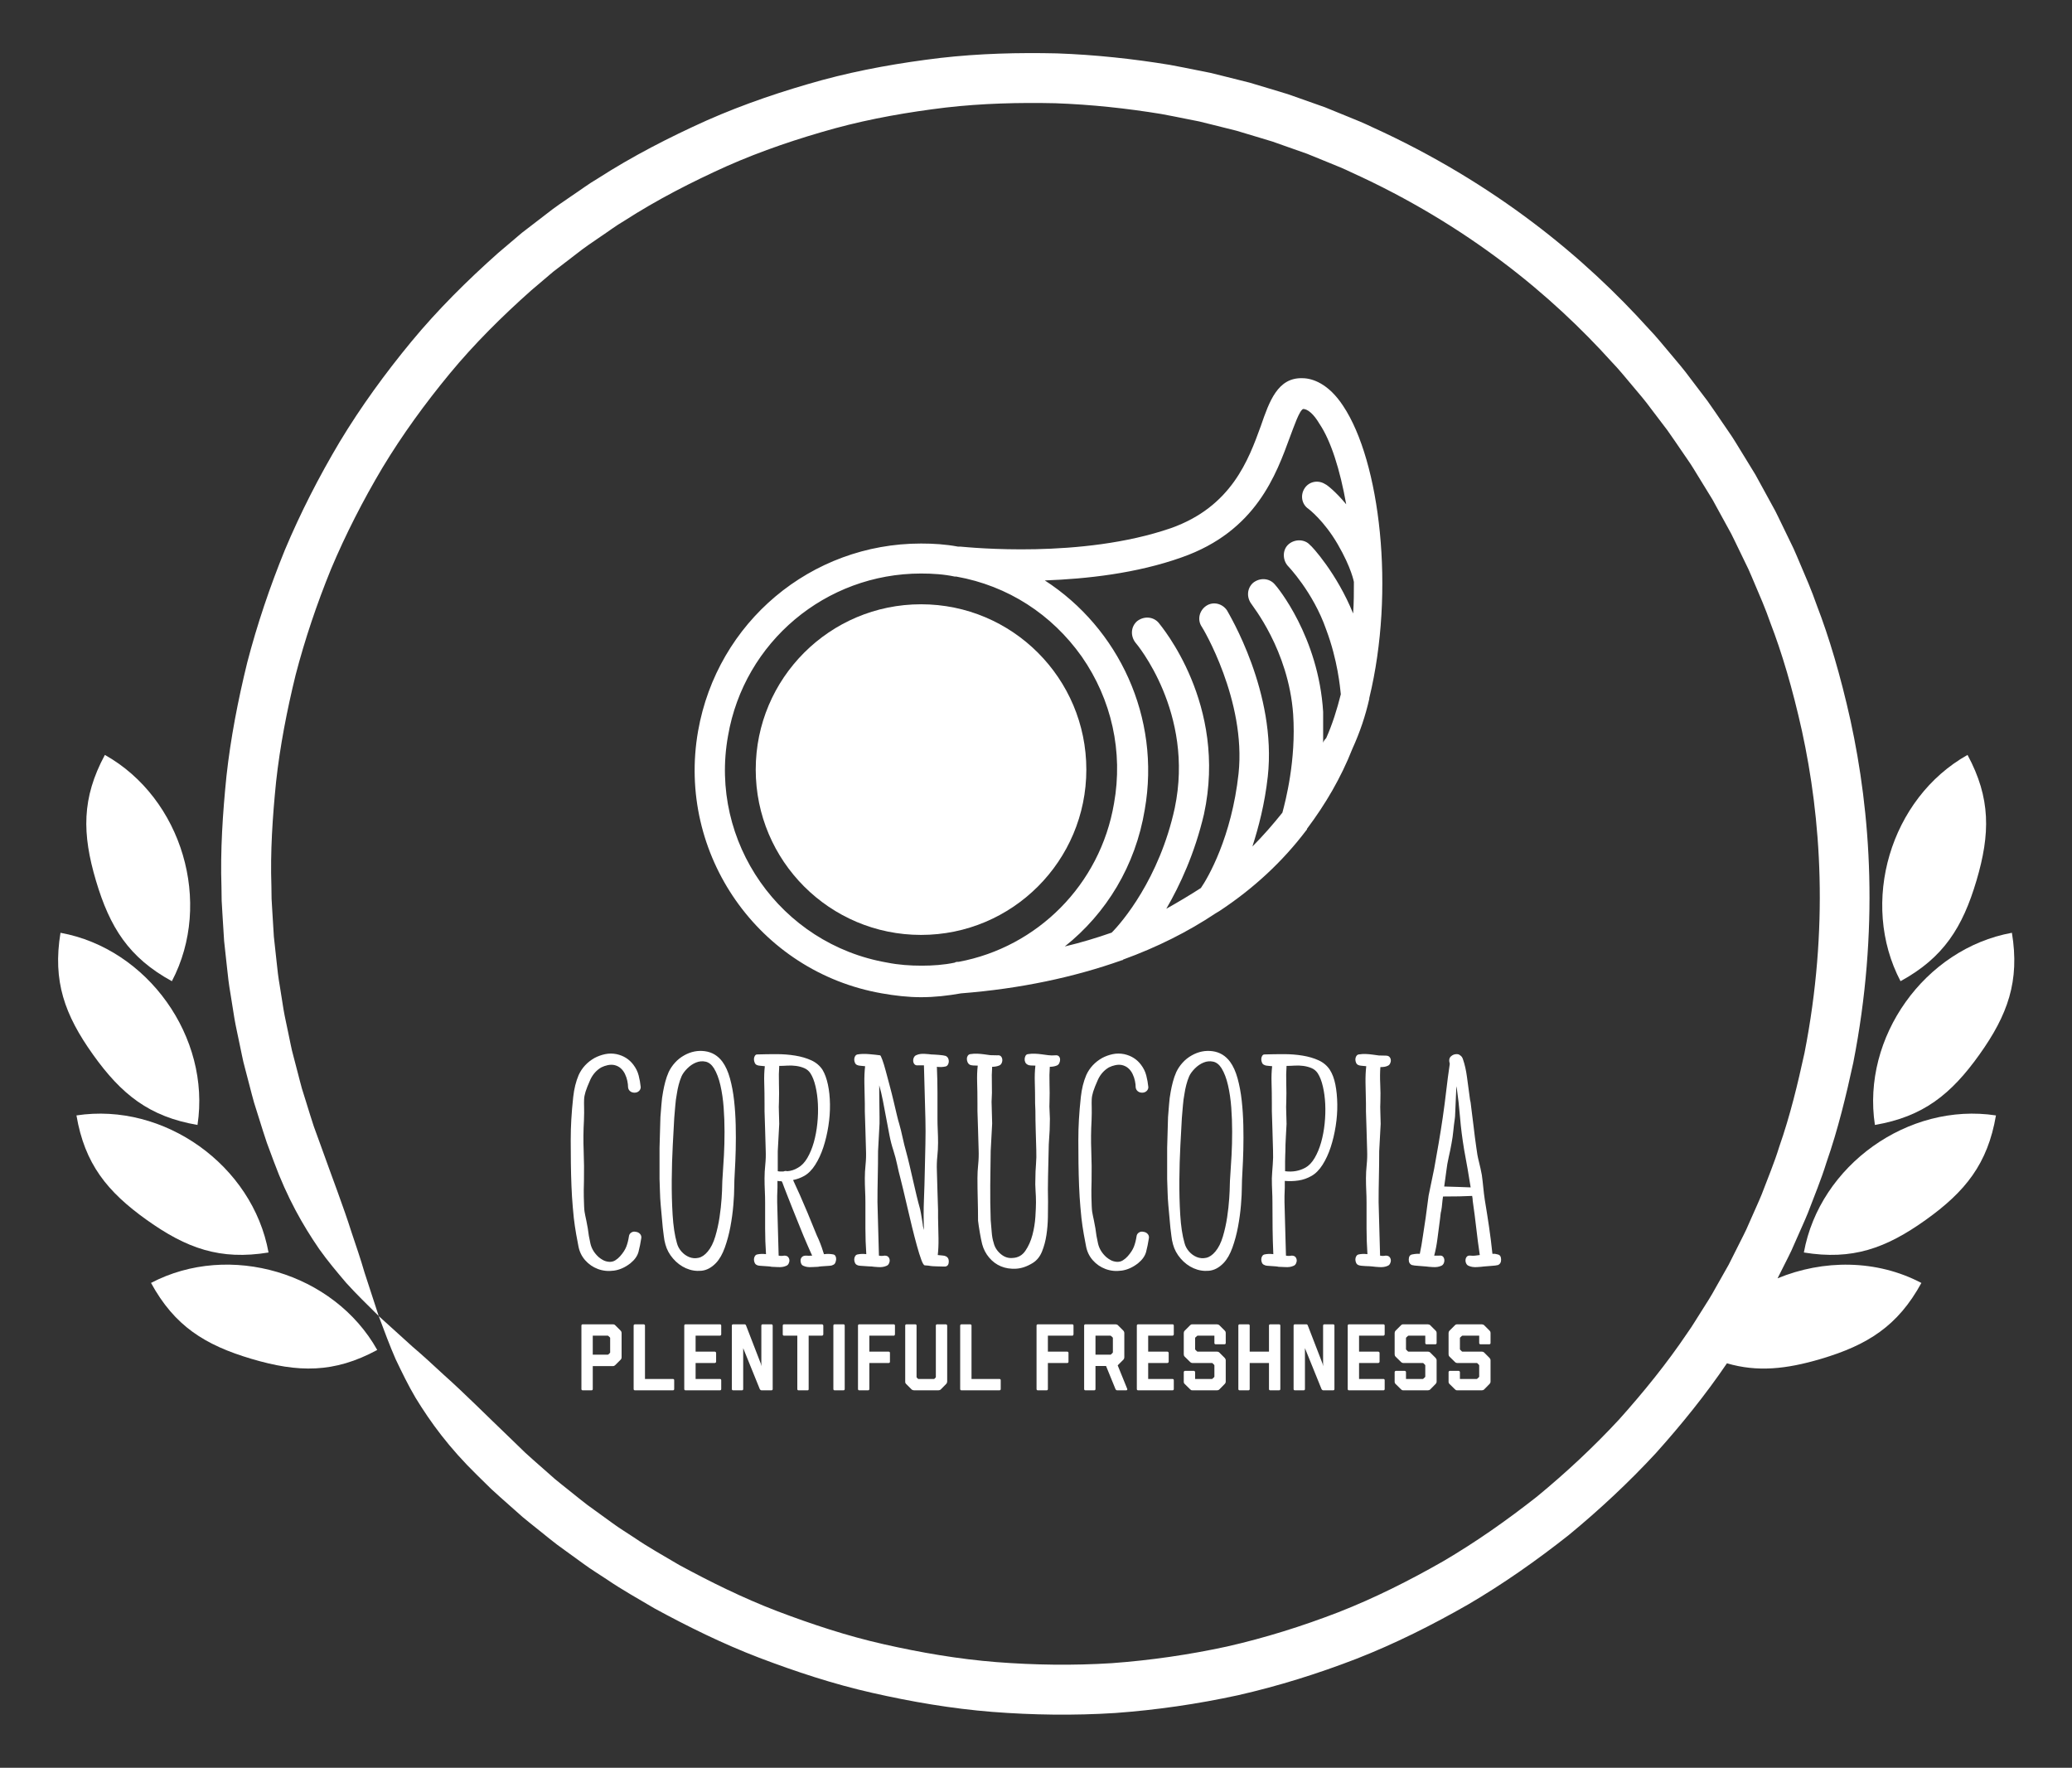 
            <svg width="3160.202" height="2695.951" xmlns="http://www.w3.org/2000/svg" xmlns:xlink="http://www.w3.org/1999/xlink" version="1.1">
                <rect width="100%" height="100%" fill="#333333" stroke="none"/>
                <g transform="scale(8.01) translate(10, 10)">
                    <g id="SvgjsG4463" rel="mainfill" name="main_text" xmlns:name="mainText_mainfill" transform="translate(98.615,175.246)" fill="#ffffff"><path fill="#ffffff" d="M2.576 39.648 q-0.056 1.848 -0.028 2.968 t0.056 1.792 t0.084 1.036 t0.14 0.756 t0.196 0.924 t0.28 1.484 q0.168 1.456 0.504 2.912 t1.568 2.576 q0.392 0.336 0.868 0.588 t1.092 0.308 q0.672 0.056 1.204 -0.28 t0.924 -0.784 q0.84 -0.952 1.176 -1.82 t0.504 -1.988 q0.056 -0.448 0.448 -0.7 t0.84 -0.14 q0.504 0.056 0.812 0.392 t0.252 0.784 q-0.224 1.456 -0.532 2.632 t-1.54 2.184 q-1.512 1.176 -3.136 1.4 t-3.052 -0.308 t-2.436 -1.68 t-1.288 -2.716 q-0.28 -1.4 -0.42 -2.24 t-0.252 -1.568 t-0.196 -1.512 t-0.196 -2.072 q-0.168 -1.904 -0.252 -4.032 t-0.112 -4.312 t-0.028 -4.34 t0.112 -4.004 q0.112 -1.96 0.364 -4.284 t1.036 -4.172 q0.952 -2.072 3.024 -3.248 q0.952 -0.504 2.016 -0.728 t2.184 0 q2.016 0.448 3.192 2.016 q0.728 0.952 1.008 2.044 t0.392 2.212 q0 0.448 -0.336 0.756 t-0.84 0.308 t-0.84 -0.28 t-0.392 -0.728 q0 -0.56 -0.14 -1.232 t-0.448 -1.316 t-0.812 -1.092 t-1.232 -0.616 q-0.616 -0.112 -1.26 0.028 t-1.204 0.42 q-1.344 0.784 -2.072 2.296 q-0.672 1.512 -0.924 2.324 t-0.28 1.484 t0 1.54 t-0.028 2.436 q-0.168 2.912 -0.056 5.796 t0.056 5.796 z M28.952 16.912 q0.896 1.232 1.428 3.164 t0.784 4.2 t0.308 4.704 t0 4.676 t-0.168 4.116 t-0.112 2.996 q0 1.344 -0.168 3.388 t-0.56 4.144 t-1.064 3.976 t-1.68 2.94 q-1.288 1.344 -2.8 1.484 t-2.912 -0.476 t-2.464 -1.848 t-1.456 -2.688 q-0.224 -0.784 -0.308 -1.596 t-0.196 -1.596 q-0.112 -1.12 -0.196 -2.156 t-0.196 -2.156 q-0.112 -1.232 -0.14 -2.464 t-0.084 -2.52 l0 -5.88 t0.168 -5.88 q0.112 -1.232 0.196 -2.436 t0.308 -2.38 q0.168 -0.952 0.42 -1.904 t0.644 -1.848 q0.448 -0.952 1.204 -1.792 t1.764 -1.4 q1.904 -1.064 3.948 -0.784 t3.332 2.016 z M28.896 40.488 q0 -0.672 0.112 -2.212 t0.224 -3.612 t0.112 -4.424 t-0.168 -4.62 t-0.616 -4.228 t-1.232 -3.248 q-0.672 -1.064 -1.596 -1.26 t-1.82 0.168 t-1.652 1.12 t-1.092 1.484 q-0.336 0.784 -0.56 1.652 t-0.336 1.652 q-0.224 1.176 -0.308 2.324 t-0.196 2.324 q-0.112 2.016 -0.28 5.18 t-0.196 6.608 t0.168 6.664 t0.812 5.348 q0.224 0.896 0.868 1.624 t1.484 1.064 t1.764 0.14 t1.764 -1.204 q0.896 -1.064 1.428 -2.856 t0.812 -3.668 t0.392 -3.556 t0.112 -2.464 z M50.064 53.592 q0.28 0.056 0.42 0.336 t0.112 0.616 t-0.168 0.644 t-0.476 0.42 q-0.168 0.112 -0.56 0.14 t-0.812 0.056 t-0.812 0.056 t-0.616 0.084 q-0.336 0 -1.232 0.056 t-1.512 -0.224 q-0.336 -0.112 -0.476 -0.448 t-0.112 -0.672 t0.28 -0.588 t0.756 -0.252 q0.56 0.056 1.12 0 l0.056 0 q-0.224 -0.448 -0.448 -0.98 t-0.504 -1.148 t-0.728 -1.708 t-0.952 -2.352 t-1.036 -2.576 t-0.952 -2.408 t-0.7 -1.792 t-0.28 -0.756 q0 -0.112 -0.224 -0.448 l-0.364 0 t-0.42 -0.056 l0 1.288 t-0.028 0.812 t-0.028 0.784 l0 1.148 q0.056 2.688 0.14 5.124 t0.14 5.068 q0.504 0.112 1.064 0 q0.504 0 0.728 0.252 t0.252 0.588 t-0.14 0.672 t-0.504 0.448 q-0.616 0.28 -1.54 0.224 t-1.204 -0.056 q-0.224 -0.056 -0.616 -0.084 t-0.812 -0.056 t-0.812 -0.056 t-0.56 -0.14 q-0.28 -0.112 -0.42 -0.42 t-0.14 -0.644 t0.168 -0.616 t0.448 -0.336 q0.728 -0.168 1.68 -0.056 q-0.168 -2.52 -0.168 -4.872 l0 -4.928 q0 -1.12 -0.056 -2.268 t-0.056 -2.38 t0.14 -2.576 t0.084 -2.744 q-0.056 -1.96 -0.112 -3.892 t-0.112 -3.556 l0 -1.456 q0 -2.184 -0.056 -3.92 t0.112 -3.192 q-0.448 -0.056 -0.868 -0.084 t-0.644 -0.14 q-0.28 -0.112 -0.42 -0.448 t-0.14 -0.672 t0.168 -0.616 t0.448 -0.28 q1.792 -0.056 3.668 -0.056 t3.584 0.28 t3.052 0.896 t2.128 1.792 q0.672 1.12 1.036 2.828 t0.392 3.752 t-0.308 4.172 t-0.952 4.004 t-1.54 3.332 t-2.1 2.128 q-0.504 0.28 -1.036 0.476 t-1.092 0.308 q0.56 1.176 1.316 2.884 t1.456 3.388 t1.26 3.08 t0.84 1.96 q0.336 0.784 0.588 1.512 t0.42 1.288 l0.112 0 q0.84 -0.112 1.68 0.056 z M40.544 37.8 q0.392 -0.168 0.728 -0.056 q1.064 -0.056 2.072 -0.672 q1.008 -0.56 1.764 -1.848 t1.232 -2.968 t0.672 -3.584 t0.112 -3.696 t-0.448 -3.36 t-0.98 -2.52 q-0.448 -0.672 -1.176 -0.98 t-1.568 -0.42 t-1.68 -0.056 t-1.512 0.056 q-0.112 1.512 -0.056 3.36 t0 3.528 q-0.056 0.784 0 2.072 t0.056 2.072 q-0.056 1.176 -0.14 2.604 t-0.14 2.604 l0 3.808 q0.28 0.056 0.532 0.056 l0.532 0 z M58.856 28.728 q-0.056 1.176 -0.14 2.604 t-0.14 2.604 q0 2.464 -0.056 4.928 t-0.056 4.76 q0.056 2.688 0.14 5.124 t0.14 5.068 q0.504 0.112 1.064 0 q0.504 0 0.728 0.252 t0.252 0.588 t-0.14 0.672 t-0.504 0.448 q-0.616 0.28 -1.54 0.224 t-1.204 -0.112 q-0.224 0 -0.616 -0.028 t-0.812 -0.056 t-0.812 -0.056 t-0.56 -0.14 q-0.28 -0.112 -0.42 -0.42 t-0.14 -0.644 t0.168 -0.616 t0.448 -0.336 q0.784 -0.168 1.68 -0.056 q-0.168 -2.52 -0.168 -4.872 l0 -4.928 q0 -1.12 -0.056 -2.268 t-0.056 -2.38 t0.14 -2.576 t0.084 -2.744 q-0.056 -1.96 -0.112 -3.892 t-0.112 -3.556 l0 -1.456 q-0.056 -2.184 -0.084 -3.92 t0.14 -3.192 q-0.448 -0.056 -0.868 -0.084 t-0.644 -0.14 q-0.28 -0.112 -0.42 -0.42 t-0.14 -0.644 t0.168 -0.616 t0.448 -0.336 q0.952 -0.168 2.24 -0.056 t2.072 0.224 q0.112 0 0.42 0.84 t0.644 2.1 t0.756 2.828 t0.756 2.996 t0.616 2.604 t0.448 1.68 q0.336 1.176 0.644 2.604 t0.644 2.604 q0.336 1.232 0.672 2.66 t0.672 2.912 t0.672 2.884 t0.672 2.576 l0.168 0.84 t0.196 1.176 t0.168 1.148 t0.196 0.812 q-0.112 -2.968 0 -5.74 t0.168 -5.684 q0.056 -2.52 0.112 -4.956 t0 -4.732 q-0.056 -2.688 -0.14 -5.152 t-0.14 -5.096 l-1.064 0 q-0.504 0.056 -0.728 -0.196 t-0.252 -0.616 t0.14 -0.7 t0.504 -0.448 q0.616 -0.28 1.54 -0.224 t1.26 0.112 q0.224 0 0.616 0.028 t0.812 0.056 t0.784 0.084 t0.532 0.112 q0.336 0.168 0.476 0.476 t0.112 0.644 t-0.196 0.588 t-0.448 0.308 q-0.784 0.168 -1.624 0.056 q0.112 2.52 0.112 4.9 l0 4.956 q0 1.12 0.056 2.268 t0.056 2.324 q0 1.288 -0.14 2.604 t-0.084 2.772 q0.056 1.96 0.112 3.892 t0.112 3.556 l0 1.456 q0.056 2.128 0.084 3.892 t-0.14 3.22 q0.448 0.056 0.868 0.084 t0.644 0.14 q0.616 0.28 0.588 1.064 t-0.644 0.896 l-0.56 0 t-1.064 -0.028 t-1.26 -0.084 t-1.036 -0.112 q-0.28 0 -0.672 -1.064 t-0.84 -2.688 t-0.924 -3.556 t-0.896 -3.78 t-0.784 -3.332 t-0.532 -2.156 q-0.336 -1.232 -0.616 -2.576 t-0.728 -2.744 q-0.448 -1.344 -0.756 -2.94 t-0.616 -3.248 t-0.616 -3.248 t-0.7 -2.94 l0 1.484 t0.028 2.268 t0.028 2.212 l0 1.372 z M91.28 28.672 q0 1.176 -0.112 2.604 t-0.112 2.604 q-0.056 2.464 -0.112 4.9 t0 4.788 q0 1.232 -0.028 2.94 t-0.28 3.388 t-0.84 3.136 t-1.764 2.184 q-1.624 1.008 -3.192 1.092 t-2.856 -0.448 t-2.24 -1.652 t-1.344 -2.576 q-0.224 -0.896 -0.448 -2.212 t-0.336 -2.268 q0 -2.016 -0.056 -4.06 t-0.056 -4.06 q0 -1.232 0.14 -2.576 t0.084 -2.8 q-0.056 -1.96 -0.112 -3.864 t-0.112 -3.528 l0 -1.456 q0 -2.184 -0.056 -3.948 t0.112 -3.22 q-0.448 0 -0.868 -0.028 t-0.644 -0.14 q-0.28 -0.168 -0.42 -0.476 t-0.14 -0.644 t0.168 -0.588 t0.448 -0.308 q0.728 -0.112 1.372 -0.084 t1.26 0.112 l1.232 0.168 t1.288 0.028 q0.504 -0.056 0.728 0.196 t0.252 0.616 t-0.14 0.7 t-0.504 0.448 q-0.28 0.112 -0.616 0.168 t-0.672 0.056 q-0.112 1.512 -0.056 3.248 t-0.056 3.416 q0 0.784 0.056 2.072 t0.056 2.072 q-0.056 1.176 -0.14 2.604 t-0.14 2.604 q-0.056 3.304 -0.084 6.552 t0.084 6.608 q0.112 1.176 0.196 2.324 t0.364 1.988 q0.28 1.232 1.316 2.128 t2.268 0.784 q1.568 -0.056 2.464 -1.372 t1.344 -3.024 t0.56 -3.472 t0.112 -2.716 q0 -1.12 -0.084 -2.268 t-0.028 -2.38 q0 -1.232 0.112 -2.576 t0.056 -2.8 q-0.056 -1.96 -0.112 -3.864 t-0.056 -3.528 l-0.056 -1.456 q0 -2.184 -0.056 -3.948 t0.112 -3.22 q-0.448 0 -0.868 -0.028 t-0.588 -0.14 q-0.336 -0.168 -0.476 -0.476 t-0.112 -0.644 t0.168 -0.588 t0.42 -0.308 q0.728 -0.112 1.372 -0.084 t1.26 0.112 t1.26 0.168 t1.316 0.028 q0.504 -0.056 0.728 0.196 t0.224 0.616 t-0.168 0.7 t-0.504 0.448 q-0.28 0.112 -0.616 0.168 t-0.672 0.056 q-0.112 1.512 -0.056 3.248 t0 3.416 q-0.056 0.784 0.028 2.072 t0.028 2.072 z M99.232 39.648 q-0.056 1.848 -0.028 2.968 t0.056 1.792 t0.084 1.036 t0.14 0.756 t0.196 0.924 t0.28 1.484 q0.168 1.456 0.504 2.912 t1.568 2.576 q0.392 0.336 0.868 0.588 t1.092 0.308 q0.672 0.056 1.204 -0.28 t0.924 -0.784 q0.84 -0.952 1.176 -1.82 t0.504 -1.988 q0.056 -0.448 0.448 -0.7 t0.84 -0.14 q0.504 0.056 0.812 0.392 t0.252 0.784 q-0.224 1.456 -0.532 2.632 t-1.54 2.184 q-1.512 1.176 -3.136 1.4 t-3.052 -0.308 t-2.436 -1.68 t-1.288 -2.716 q-0.28 -1.4 -0.42 -2.24 t-0.252 -1.568 t-0.196 -1.512 t-0.196 -2.072 q-0.168 -1.904 -0.252 -4.032 t-0.112 -4.312 t-0.028 -4.34 t0.112 -4.004 q0.112 -1.96 0.364 -4.284 t1.036 -4.172 q0.952 -2.072 3.024 -3.248 q0.952 -0.504 2.016 -0.728 t2.184 0 q2.016 0.448 3.192 2.016 q0.728 0.952 1.008 2.044 t0.392 2.212 q0 0.448 -0.336 0.756 t-0.84 0.308 t-0.84 -0.28 t-0.392 -0.728 q0 -0.56 -0.14 -1.232 t-0.448 -1.316 t-0.812 -1.092 t-1.232 -0.616 q-0.616 -0.112 -1.26 0.028 t-1.204 0.42 q-1.344 0.784 -2.072 2.296 q-0.672 1.512 -0.924 2.324 t-0.28 1.484 t0 1.54 t-0.028 2.436 q-0.168 2.912 -0.056 5.796 t0.056 5.796 z M125.608 16.912 q0.896 1.232 1.428 3.164 t0.784 4.2 t0.308 4.704 t0 4.676 t-0.168 4.116 t-0.112 2.996 q0 1.344 -0.168 3.388 t-0.56 4.144 t-1.064 3.976 t-1.68 2.94 q-1.288 1.344 -2.8 1.484 t-2.912 -0.476 t-2.464 -1.848 t-1.456 -2.688 q-0.224 -0.784 -0.308 -1.596 t-0.196 -1.596 q-0.112 -1.12 -0.196 -2.156 t-0.196 -2.156 q-0.112 -1.232 -0.14 -2.464 t-0.084 -2.52 l0 -5.88 t0.168 -5.88 q0.112 -1.232 0.196 -2.436 t0.308 -2.38 q0.168 -0.952 0.42 -1.904 t0.644 -1.848 q0.448 -0.952 1.204 -1.792 t1.764 -1.4 q1.904 -1.064 3.948 -0.784 t3.332 2.016 z M125.552 40.488 q0 -0.672 0.112 -2.212 t0.224 -3.612 t0.112 -4.424 t-0.168 -4.62 t-0.616 -4.228 t-1.232 -3.248 q-0.672 -1.064 -1.596 -1.26 t-1.82 0.168 t-1.652 1.12 t-1.092 1.484 q-0.336 0.784 -0.56 1.652 t-0.336 1.652 q-0.224 1.176 -0.308 2.324 t-0.196 2.324 q-0.112 2.016 -0.28 5.18 t-0.196 6.608 t0.168 6.664 t0.812 5.348 q0.224 0.896 0.868 1.624 t1.484 1.064 t1.764 0.14 t1.764 -1.204 q0.896 -1.064 1.428 -2.856 t0.812 -3.668 t0.392 -3.556 t0.112 -2.464 z M144.592 18.424 q0.728 1.12 1.064 2.828 t0.364 3.752 t-0.308 4.172 t-0.952 4.004 t-1.54 3.332 t-2.1 2.128 t-2.464 0.868 t-2.632 0.084 l0 1.288 t-0.028 0.812 t-0.028 0.784 l0 1.148 q0.056 2.688 0.14 5.124 t0.14 5.068 q0.504 0.112 1.064 0 q0.504 0 0.728 0.252 t0.252 0.588 t-0.14 0.672 t-0.504 0.448 q-0.616 0.28 -1.512 0.224 t-1.288 -0.056 q-0.224 -0.056 -0.588 -0.084 t-0.784 -0.056 t-0.784 -0.056 t-0.532 -0.14 q-0.336 -0.112 -0.476 -0.42 t-0.14 -0.644 t0.168 -0.616 t0.448 -0.336 q0.728 -0.168 1.68 -0.056 q-0.112 -2.52 -0.14 -4.872 t-0.028 -4.928 q0 -1.12 -0.056 -2.268 t-0.056 -2.38 q0.056 -1.232 0.168 -2.576 t0.056 -2.744 q-0.056 -1.96 -0.112 -3.892 t-0.112 -3.556 l0 -1.456 q0 -2.184 -0.056 -3.92 t0.112 -3.192 q-0.448 -0.056 -0.868 -0.084 t-0.588 -0.14 q-0.336 -0.112 -0.476 -0.448 t-0.14 -0.672 t0.168 -0.616 t0.448 -0.28 q1.792 -0.056 3.668 -0.056 t3.584 0.28 t3.052 0.896 t2.128 1.792 z M139.944 37.072 q1.008 -0.56 1.764 -1.848 t1.232 -2.968 t0.672 -3.584 t0.112 -3.696 t-0.448 -3.36 t-0.98 -2.52 q-0.448 -0.672 -1.176 -0.98 t-1.568 -0.42 t-1.68 -0.056 t-1.512 0.056 q-0.112 1.512 -0.056 3.36 t0 3.528 q-0.056 0.784 0 2.072 t0.056 2.072 q-0.056 1.176 -0.14 2.604 t-0.084 2.604 q0 0.168 -0.028 0.728 t-0.028 1.176 l0 1.176 l0 0.728 q2.128 0.28 3.864 -0.672 z M151.76 53.536 q-0.168 -2.52 -0.168 -4.872 l0 -4.928 q0 -1.12 -0.056 -2.268 t-0.056 -2.38 t0.14 -2.576 t0.084 -2.744 q-0.056 -1.96 -0.112 -3.892 t-0.112 -3.556 l0 -1.456 q-0.056 -2.184 -0.084 -3.92 t0.14 -3.192 q-0.448 -0.056 -0.868 -0.084 t-0.644 -0.14 q-0.28 -0.112 -0.42 -0.42 t-0.14 -0.644 t0.168 -0.616 t0.448 -0.336 q0.728 -0.112 1.372 -0.084 t1.26 0.112 l1.232 0.168 t1.288 0.028 q0.504 0 0.728 0.252 t0.252 0.588 t-0.14 0.672 t-0.504 0.448 q-0.448 0.224 -1.344 0.224 q-0.112 1.512 -0.028 3.248 t0.028 3.416 q-0.056 0.784 0 2.072 t0.056 2.072 q-0.056 1.176 -0.14 2.604 t-0.14 2.604 q0 2.464 -0.056 4.928 t-0.056 4.76 q0.056 2.688 0.14 5.124 t0.14 5.068 q0.504 0.112 1.064 0 q0.504 0 0.728 0.252 t0.252 0.588 t-0.14 0.672 t-0.504 0.448 q-0.616 0.28 -1.54 0.224 t-1.26 -0.112 q-0.448 -0.056 -1.4 -0.084 t-1.344 -0.196 q-0.28 -0.112 -0.42 -0.42 t-0.14 -0.644 t0.168 -0.616 t0.448 -0.336 q0.728 -0.168 1.68 -0.056 z  M176.568 53.592 q0.616 0.112 0.644 0.924 t-0.588 1.092 q-0.392 0.112 -1.344 0.168 t-1.4 0.112 q-0.336 0.056 -1.26 0.112 t-1.54 -0.224 q-0.336 -0.112 -0.504 -0.448 t-0.14 -0.7 t0.252 -0.616 t0.728 -0.196 q0.448 0.056 0.868 0 t0.868 -0.112 q-0.392 -2.632 -0.672 -5.124 t-0.672 -5.18 q0 -0.224 -0.028 -0.448 t-0.084 -0.504 q-1.008 0.056 -2.408 0.084 t-3.136 0.028 q-0.112 0.728 -0.168 1.4 t-0.168 1.288 q-0.112 0.392 -0.14 0.756 t-0.084 0.756 q-0.28 2.128 -0.504 3.864 t-0.616 3.192 l0.952 0 q0.504 -0.056 0.728 0.196 t0.252 0.616 t-0.14 0.7 t-0.504 0.448 q-0.616 0.28 -1.54 0.224 t-1.26 -0.112 q-0.448 -0.056 -1.4 -0.112 t-1.344 -0.168 q-0.616 -0.28 -0.588 -1.092 t0.644 -0.924 q0.84 -0.168 1.456 -0.112 q0.336 -1.568 0.588 -3.36 t0.532 -3.528 q0.112 -0.784 0.28 -2.1 t0.28 -2.1 q0.224 -1.176 0.532 -2.576 t0.532 -2.576 q0.448 -2.464 0.868 -4.928 t0.756 -4.76 q0.392 -2.688 0.672 -5.152 t0.672 -5.096 q-0.28 -0.952 0.196 -1.4 t1.092 -0.448 q0.448 0 0.672 0.224 q0.392 0.224 0.56 0.784 q0.504 1.456 0.756 3.36 t0.588 4.368 q0.112 0.392 0.14 0.756 t0.084 0.7 q0.224 1.624 0.448 3.584 t0.504 3.92 q0.168 1.456 0.504 2.772 t0.56 2.548 q0.168 1.232 0.28 2.408 t0.28 2.296 q0.448 2.688 0.812 5.152 t0.644 5.152 l0.504 0 t0.504 0.112 z M166.376 40.656 q1.456 0.056 2.772 0.084 t2.268 0.084 q-0.28 -1.792 -0.588 -3.556 t-0.644 -3.556 q-0.56 -3.36 -0.784 -6.16 t-0.672 -5.992 q-0.056 0.28 -0.084 1.176 t-0.084 1.932 t-0.084 1.932 t-0.084 1.176 q-0.168 1.12 -0.28 2.296 t-0.336 2.352 q-0.224 1.288 -0.532 2.604 t-0.476 2.772 q-0.112 0.728 -0.196 1.456 t-0.196 1.4 z" style="fill: #ffffff;"/></g><g id="SvgjsG4464" rel="mainfill" name="slogan_text" xmlns:name="sloganText_mainfill" transform="translate(99.737,236.706)" fill="#ffffff"><path fill="#ffffff" d="M1.224 18 c-0.168 0 -0.252 -0.084 -0.252 -0.252 l0 -12.06 c0 -0.168 0.084 -0.252 0.252 -0.252 l5.724 0 c0.084 0 0.162 0.009 0.234 0.027 s0.15 0.069 0.234 0.153 l1.008 1.008 c0.096 0.108 0.153 0.201 0.171 0.279 s0.027 0.141 0.027 0.189 l0 4.626 c0 0.18 -0.066 0.336 -0.198 0.468 l-1.008 1.008 c-0.06 0.06 -0.126 0.108 -0.198 0.144 s-0.162 0.054 -0.27 0.054 l-3.816 0 l0 4.356 c0 0.168 -0.084 0.252 -0.252 0.252 l-1.656 0 z M6.408 10.872 c0.024 -0.024 0.036 -0.048 0.036 -0.072 l0 -2.772 c0 -0.036 -0.012 -0.066 -0.036 -0.09 l-0.324 -0.306 c-0.024 -0.024 -0.054 -0.036 -0.09 -0.036 l-2.862 0 l0 3.618 l2.862 0 c0.048 0 0.084 -0.012 0.108 -0.036 z M11.168 18 c-0.168 0 -0.252 -0.084 -0.252 -0.252 l0 -12.096 c0 -0.06 0.027 -0.111 0.081 -0.153 s0.111 -0.063 0.171 -0.063 l1.656 0 c0.06 0 0.117 0.021 0.171 0.063 s0.081 0.093 0.081 0.153 l0 10.188 l5.31 0 c0.168 0 0.252 0.084 0.252 0.252 l0 1.656 c0 0.168 -0.084 0.252 -0.252 0.252 l-7.218 0 z M20.806 18 c-0.168 0 -0.252 -0.084 -0.252 -0.252 l0 -12.06 c0 -0.168 0.084 -0.252 0.252 -0.252 l6.534 0 c0.168 0 0.252 0.084 0.252 0.252 l0 1.656 c0 0.06 -0.024 0.117 -0.072 0.171 s-0.108 0.081 -0.18 0.081 l-4.626 0 l0 3.042 l3.654 0 c0.06 0 0.117 0.024 0.171 0.072 s0.081 0.108 0.081 0.18 l0 1.656 c0 0.072 -0.027 0.132 -0.081 0.18 s-0.111 0.072 -0.171 0.072 l-3.654 0 l0 3.042 l4.626 0 c0.168 0 0.252 0.084 0.252 0.252 l0 1.656 c0 0.168 -0.084 0.252 -0.252 0.252 l-6.534 0 z M35.268 18 c-0.072 0 -0.141 -0.027 -0.207 -0.081 s-0.111 -0.111 -0.135 -0.171 l-3.15 -7.776 l0 7.776 c0 0.168 -0.084 0.252 -0.252 0.252 l-1.656 0 c-0.168 0 -0.252 -0.084 -0.252 -0.252 l0 -12.06 c0 -0.168 0.084 -0.252 0.252 -0.252 l2.196 0 c0.12 0 0.21 0.084 0.27 0.252 l2.79 7.218 l0.108 0.504 l0 -7.722 c0 -0.168 0.084 -0.252 0.252 -0.252 l1.656 0 c0.168 0 0.252 0.084 0.252 0.252 l0 12.06 c0 0.168 -0.084 0.252 -0.252 0.252 l-1.872 0 z M42.296 18 c-0.06 0 -0.111 -0.021 -0.153 -0.063 s-0.063 -0.093 -0.063 -0.153 l0 -10.188 l-2.52 0 c-0.168 0 -0.252 -0.084 -0.252 -0.252 l0 -1.656 c0 -0.168 0.084 -0.252 0.252 -0.252 l7.218 0 c0.06 0 0.117 0.024 0.171 0.072 s0.081 0.108 0.081 0.18 l0 1.656 c0 0.072 -0.027 0.132 -0.081 0.18 s-0.111 0.072 -0.171 0.072 l-2.538 0 l0 10.188 c0 0.144 -0.066 0.216 -0.198 0.216 l-1.746 0 z M49.198 18 c-0.168 0 -0.252 -0.084 -0.252 -0.252 l0 -12.06 c0 -0.168 0.084 -0.252 0.252 -0.252 l1.656 0 c0.168 0 0.252 0.084 0.252 0.252 l0 12.06 c0 0.168 -0.084 0.252 -0.252 0.252 l-1.656 0 z M53.887 18 c-0.168 0 -0.252 -0.084 -0.252 -0.252 l0 -12.06 c0 -0.168 0.084 -0.252 0.252 -0.252 l6.534 0 c0.168 0 0.252 0.084 0.252 0.252 l0 1.656 c0 0.048 -0.018 0.102 -0.054 0.162 s-0.084 0.09 -0.144 0.09 l-4.68 0 l0 3.042 l3.672 0 c0.168 0 0.252 0.084 0.252 0.252 l0 1.656 c0 0.168 -0.084 0.252 -0.252 0.252 l-3.672 0 l0 4.95 c0 0.168 -0.084 0.252 -0.252 0.252 l-1.656 0 z M69.411 17.82 c-0.06 0.06 -0.132 0.105 -0.216 0.135 s-0.168 0.045 -0.252 0.045 l-4.644 0 c-0.072 0 -0.153 -0.015 -0.243 -0.045 s-0.165 -0.075 -0.225 -0.135 l-1.026 -1.026 c-0.096 -0.096 -0.15 -0.18 -0.162 -0.252 s-0.018 -0.144 -0.018 -0.216 l0 -10.638 c0 -0.168 0.084 -0.252 0.252 -0.252 l1.656 0 c0.168 0 0.252 0.084 0.252 0.252 l0 9.774 c0 0.048 0.018 0.09 0.054 0.126 l0.252 0.252 l3.06 0 l0.252 -0.252 c0.036 -0.036 0.054 -0.078 0.054 -0.126 l0 -9.774 c0 -0.168 0.084 -0.252 0.252 -0.252 l1.656 0 c0.06 0 0.117 0.024 0.171 0.072 s0.081 0.108 0.081 0.18 l0 10.638 c0 0.06 -0.015 0.135 -0.045 0.225 s-0.081 0.171 -0.153 0.243 z M73.343 18 c-0.168 0 -0.252 -0.084 -0.252 -0.252 l0 -12.096 c0 -0.06 0.027 -0.111 0.081 -0.153 s0.111 -0.063 0.171 -0.063 l1.656 0 c0.06 0 0.117 0.021 0.171 0.063 s0.081 0.093 0.081 0.153 l0 10.188 l5.31 0 c0.168 0 0.252 0.084 0.252 0.252 l0 1.656 c0 0.168 -0.084 0.252 -0.252 0.252 l-7.218 0 z  M87.885 18 c-0.168 0 -0.252 -0.084 -0.252 -0.252 l0 -12.06 c0 -0.168 0.084 -0.252 0.252 -0.252 l6.534 0 c0.168 0 0.252 0.084 0.252 0.252 l0 1.656 c0 0.048 -0.018 0.102 -0.054 0.162 s-0.084 0.09 -0.144 0.09 l-4.68 0 l0 3.042 l3.672 0 c0.168 0 0.252 0.084 0.252 0.252 l0 1.656 c0 0.168 -0.084 0.252 -0.252 0.252 l-3.672 0 l0 4.95 c0 0.168 -0.084 0.252 -0.252 0.252 l-1.656 0 z M102.977 18 c-0.072 0 -0.138 -0.027 -0.198 -0.081 s-0.102 -0.111 -0.126 -0.171 l-1.782 -4.374 l-2.016 0 l0 4.374 c0 0.168 -0.084 0.252 -0.252 0.252 l-1.656 0 c-0.168 0 -0.252 -0.084 -0.252 -0.252 l0 -12.06 c0 -0.168 0.084 -0.252 0.252 -0.252 l5.724 0 c0.048 0 0.096 0.006 0.144 0.018 s0.099 0.027 0.153 0.045 s0.111 0.057 0.171 0.117 l1.008 1.008 c0.096 0.096 0.156 0.204 0.18 0.324 c0.012 0.048 0.018 0.096 0.018 0.144 l0 4.572 c0 0.216 -0.066 0.39 -0.198 0.522 l-1.062 1.062 l1.818 4.482 c0.024 0.06 0.021 0.12 -0.009 0.18 s-0.099 0.09 -0.207 0.09 l-1.71 0 z M102.113 10.872 c0.036 -0.036 0.054 -0.078 0.054 -0.126 l0 -2.718 c0 -0.036 -0.012 -0.066 -0.036 -0.09 l-0.306 -0.288 c-0.06 -0.036 -0.102 -0.054 -0.126 -0.054 l-2.844 0 l0 3.618 l2.844 0 c0.048 0 0.09 -0.018 0.126 -0.054 z M106.981 18 c-0.168 0 -0.252 -0.084 -0.252 -0.252 l0 -12.06 c0 -0.168 0.084 -0.252 0.252 -0.252 l6.534 0 c0.168 0 0.252 0.084 0.252 0.252 l0 1.656 c0 0.06 -0.024 0.117 -0.072 0.171 s-0.108 0.081 -0.18 0.081 l-4.626 0 l0 3.042 l3.654 0 c0.06 0 0.117 0.024 0.171 0.072 s0.081 0.108 0.081 0.18 l0 1.656 c0 0.072 -0.027 0.132 -0.081 0.18 s-0.111 0.072 -0.171 0.072 l-3.654 0 l0 3.042 l4.626 0 c0.168 0 0.252 0.084 0.252 0.252 l0 1.656 c0 0.168 -0.084 0.252 -0.252 0.252 l-6.534 0 z M122.451 17.82 c-0.072 0.072 -0.15 0.12 -0.234 0.144 s-0.162 0.036 -0.234 0.036 l-4.644 0 c-0.132 0 -0.225 -0.015 -0.279 -0.045 s-0.117 -0.081 -0.189 -0.153 l-1.026 -1.008 c-0.084 -0.084 -0.135 -0.159 -0.153 -0.225 s-0.027 -0.129 -0.027 -0.189 l0 -1.836 c0 -0.06 0.024 -0.117 0.072 -0.171 s0.108 -0.081 0.18 -0.081 l1.656 0 c0.072 0 0.132 0.027 0.18 0.081 s0.072 0.111 0.072 0.171 l0 1.296 l3.222 0 c0.024 0 0.054 -0.018 0.09 -0.054 l0.306 -0.288 c0.036 -0.024 0.054 -0.066 0.054 -0.126 l0 -2.106 c0 -0.048 -0.018 -0.09 -0.054 -0.126 l-0.288 -0.288 c-0.036 -0.036 -0.078 -0.054 -0.126 -0.054 l-3.744 0 c-0.036 0 -0.093 -0.012 -0.171 -0.036 s-0.159 -0.078 -0.243 -0.162 l-1.026 -1.008 c-0.072 -0.072 -0.12 -0.147 -0.144 -0.225 s-0.036 -0.153 -0.036 -0.225 l0 -4.05 c0 -0.06 0.012 -0.132 0.036 -0.216 s0.078 -0.168 0.162 -0.252 l1.008 -1.008 c0.06 -0.06 0.117 -0.105 0.171 -0.135 s0.153 -0.045 0.297 -0.045 l4.644 0 c0.072 0 0.153 0.015 0.243 0.045 s0.165 0.075 0.225 0.135 l1.008 1.008 c0.096 0.108 0.153 0.195 0.171 0.261 s0.027 0.135 0.027 0.207 l0 1.89 c0 0.168 -0.084 0.252 -0.252 0.252 l-1.656 0 c-0.168 0 -0.252 -0.084 -0.252 -0.252 l0 -1.386 l-3.168 0 c-0.048 0 -0.096 0.018 -0.144 0.054 l-0.306 0.288 c-0.036 0.024 -0.054 0.066 -0.054 0.126 l0 2.088 c0 0.048 0.018 0.09 0.054 0.126 l0.306 0.306 c0.036 0.036 0.084 0.054 0.144 0.054 l3.654 0 c0.192 0 0.348 0.06 0.468 0.18 l1.008 1.008 c0.132 0.144 0.198 0.3 0.198 0.468 l0 4.032 c0 0.18 -0.066 0.336 -0.198 0.468 z M132.143 18 c-0.168 0 -0.252 -0.084 -0.252 -0.252 l0 -4.95 l-3.672 0 l0 4.95 c0 0.168 -0.084 0.252 -0.252 0.252 l-1.656 0 c-0.168 0 -0.252 -0.084 -0.252 -0.252 l0 -12.06 c0 -0.168 0.084 -0.252 0.252 -0.252 l1.656 0 c0.168 0 0.252 0.084 0.252 0.252 l0 4.95 l3.672 0 l0 -4.95 c0 -0.168 0.084 -0.252 0.252 -0.252 l1.656 0 c0.168 0 0.252 0.084 0.252 0.252 l0 12.06 c0 0.168 -0.084 0.252 -0.252 0.252 l-1.656 0 z M142.231 18 c-0.072 0 -0.141 -0.027 -0.207 -0.081 s-0.111 -0.111 -0.135 -0.171 l-3.15 -7.776 l0 7.776 c0 0.168 -0.084 0.252 -0.252 0.252 l-1.656 0 c-0.168 0 -0.252 -0.084 -0.252 -0.252 l0 -12.06 c0 -0.168 0.084 -0.252 0.252 -0.252 l2.196 0 c0.12 0 0.21 0.084 0.27 0.252 l2.79 7.218 l0.108 0.504 l0 -7.722 c0 -0.168 0.084 -0.252 0.252 -0.252 l1.656 0 c0.168 0 0.252 0.084 0.252 0.252 l0 12.06 c0 0.168 -0.084 0.252 -0.252 0.252 l-1.872 0 z M147.136 18 c-0.168 0 -0.252 -0.084 -0.252 -0.252 l0 -12.06 c0 -0.168 0.084 -0.252 0.252 -0.252 l6.534 0 c0.168 0 0.252 0.084 0.252 0.252 l0 1.656 c0 0.06 -0.024 0.117 -0.072 0.171 s-0.108 0.081 -0.18 0.081 l-4.626 0 l0 3.042 l3.654 0 c0.06 0 0.117 0.024 0.171 0.072 s0.081 0.108 0.081 0.18 l0 1.656 c0 0.072 -0.027 0.132 -0.081 0.18 s-0.111 0.072 -0.171 0.072 l-3.654 0 l0 3.042 l4.626 0 c0.168 0 0.252 0.084 0.252 0.252 l0 1.656 c0 0.168 -0.084 0.252 -0.252 0.252 l-6.534 0 z M162.606 17.82 c-0.072 0.072 -0.15 0.12 -0.234 0.144 s-0.162 0.036 -0.234 0.036 l-4.644 0 c-0.132 0 -0.225 -0.015 -0.279 -0.045 s-0.117 -0.081 -0.189 -0.153 l-1.026 -1.008 c-0.084 -0.084 -0.135 -0.159 -0.153 -0.225 s-0.027 -0.129 -0.027 -0.189 l0 -1.836 c0 -0.06 0.024 -0.117 0.072 -0.171 s0.108 -0.081 0.18 -0.081 l1.656 0 c0.072 0 0.132 0.027 0.18 0.081 s0.072 0.111 0.072 0.171 l0 1.296 l3.222 0 c0.024 0 0.054 -0.018 0.09 -0.054 l0.306 -0.288 c0.036 -0.024 0.054 -0.066 0.054 -0.126 l0 -2.106 c0 -0.048 -0.018 -0.09 -0.054 -0.126 l-0.288 -0.288 c-0.036 -0.036 -0.078 -0.054 -0.126 -0.054 l-3.744 0 c-0.036 0 -0.093 -0.012 -0.171 -0.036 s-0.159 -0.078 -0.243 -0.162 l-1.026 -1.008 c-0.072 -0.072 -0.12 -0.147 -0.144 -0.225 s-0.036 -0.153 -0.036 -0.225 l0 -4.05 c0 -0.06 0.012 -0.132 0.036 -0.216 s0.078 -0.168 0.162 -0.252 l1.008 -1.008 c0.06 -0.06 0.117 -0.105 0.171 -0.135 s0.153 -0.045 0.297 -0.045 l4.644 0 c0.072 0 0.153 0.015 0.243 0.045 s0.165 0.075 0.225 0.135 l1.008 1.008 c0.096 0.108 0.153 0.195 0.171 0.261 s0.027 0.135 0.027 0.207 l0 1.89 c0 0.168 -0.084 0.252 -0.252 0.252 l-1.656 0 c-0.168 0 -0.252 -0.084 -0.252 -0.252 l0 -1.386 l-3.168 0 c-0.048 0 -0.096 0.018 -0.144 0.054 l-0.306 0.288 c-0.036 0.024 -0.054 0.066 -0.054 0.126 l0 2.088 c0 0.048 0.018 0.09 0.054 0.126 l0.306 0.306 c0.036 0.036 0.084 0.054 0.144 0.054 l3.654 0 c0.192 0 0.348 0.06 0.468 0.18 l1.008 1.008 c0.132 0.144 0.198 0.3 0.198 0.468 l0 4.032 c0 0.18 -0.066 0.336 -0.198 0.468 z M172.874 17.82 c-0.072 0.072 -0.15 0.12 -0.234 0.144 s-0.162 0.036 -0.234 0.036 l-4.644 0 c-0.132 0 -0.225 -0.015 -0.279 -0.045 s-0.117 -0.081 -0.189 -0.153 l-1.026 -1.008 c-0.084 -0.084 -0.135 -0.159 -0.153 -0.225 s-0.027 -0.129 -0.027 -0.189 l0 -1.836 c0 -0.06 0.024 -0.117 0.072 -0.171 s0.108 -0.081 0.18 -0.081 l1.656 0 c0.072 0 0.132 0.027 0.18 0.081 s0.072 0.111 0.072 0.171 l0 1.296 l3.222 0 c0.024 0 0.054 -0.018 0.09 -0.054 l0.306 -0.288 c0.036 -0.024 0.054 -0.066 0.054 -0.126 l0 -2.106 c0 -0.048 -0.018 -0.09 -0.054 -0.126 l-0.288 -0.288 c-0.036 -0.036 -0.078 -0.054 -0.126 -0.054 l-3.744 0 c-0.036 0 -0.093 -0.012 -0.171 -0.036 s-0.159 -0.078 -0.243 -0.162 l-1.026 -1.008 c-0.072 -0.072 -0.12 -0.147 -0.144 -0.225 s-0.036 -0.153 -0.036 -0.225 l0 -4.05 c0 -0.06 0.012 -0.132 0.036 -0.216 s0.078 -0.168 0.162 -0.252 l1.008 -1.008 c0.06 -0.06 0.117 -0.105 0.171 -0.135 s0.153 -0.045 0.297 -0.045 l4.644 0 c0.072 0 0.153 0.015 0.243 0.045 s0.165 0.075 0.225 0.135 l1.008 1.008 c0.096 0.108 0.153 0.195 0.171 0.261 s0.027 0.135 0.027 0.207 l0 1.89 c0 0.168 -0.084 0.252 -0.252 0.252 l-1.656 0 c-0.168 0 -0.252 -0.084 -0.252 -0.252 l0 -1.386 l-3.168 0 c-0.048 0 -0.096 0.018 -0.144 0.054 l-0.306 0.288 c-0.036 0.024 -0.054 0.066 -0.054 0.126 l0 2.088 c0 0.048 0.018 0.09 0.054 0.126 l0.306 0.306 c0.036 0.036 0.084 0.054 0.144 0.054 l3.654 0 c0.192 0 0.348 0.06 0.468 0.18 l1.008 1.008 c0.132 0.144 0.198 0.3 0.198 0.468 l0 4.032 c0 0.18 -0.066 0.336 -0.198 0.468 z" style="fill: #ffffff;"/></g><g id="SvgjsG4465" fill="#ffffff" rel="mainfill" name="symbol" xmlns:name="symbol_mainfill" transform="translate(114.574,44.44) scale(1.464)"><g xmlns="http://www.w3.org/2000/svg"><circle cx="34.7" cy="62.9" r="21.5"/><path d="M93,53.7c0,0,0-0.1,0-0.1c3.4-14,1.4-30.8-3.4-38c-1.9-2.9-4-3.6-5.3-3.6c-3.2-0.1-4.3,3-5.4,6.2   c-1.6,4.4-3.8,10.5-11.7,13.3C55.6,35.5,41,34,39.8,33.9c0,0,0,0,0,0c-0.1,0-0.1,0-0.1,0c-0.1,0-0.2,0-0.2,0   c-1.6-0.3-3.2-0.4-4.8-0.4c-14.3,0-26.5,10.2-29,24.4c-2.8,16,7.9,31.3,23.9,34.1c1.7,0.3,3.4,0.5,5.1,0.5c1.8,0,3.5-0.2,5.2-0.5   c0,0,0,0,0,0c7.7-0.6,14.7-2.1,20.9-4.3c0.1,0,0.1,0,0.2-0.1c4.4-1.6,8.4-3.6,12-6c0.2-0.1,0.3-0.2,0.5-0.3   c4.4-2.9,8.2-6.4,11.3-10.5c0.1-0.1,0.1-0.1,0.1-0.2c2.4-3.2,4.4-6.6,5.9-10.4C91.8,58,92.5,55.9,93,53.7z M30.3,88   C16.4,85.6,7.1,72.3,9.6,58.5c2.1-12.2,12.7-21.1,25.1-21.1c1.5,0,3,0.1,4.4,0.4c0,0,0.1,0,0.1,0c0,0,0.1,0,0.1,0   C46,39,51.7,42.7,55.6,48.2c3.9,5.6,5.4,12.4,4.2,19.1C58,77.9,49.8,86,39.6,87.9c0,0-0.1,0-0.1,0c-0.1,0-0.3,0-0.4,0.1   c-1.4,0.3-2.9,0.4-4.3,0.4C33.3,88.4,31.8,88.3,30.3,88z M87,59.4c0-1.3,0-2.6,0-4c-0.6-9.8-6-16.3-6.3-16.6   c-0.7-0.8-1.9-0.9-2.8-0.2c-0.8,0.7-0.9,1.9-0.2,2.8c0,0.1,4.8,5.9,5.4,14.3c0.4,6-1,11.3-1.4,12.8c-1.2,1.5-2.5,3-3.9,4.4   c0.8-2.5,1.6-5.5,2-9.1c1.2-10.9-5.1-21.2-5.3-21.6c-0.6-0.9-1.8-1.2-2.7-0.6c-0.9,0.6-1.2,1.8-0.6,2.7c0.1,0.1,5.8,9.6,4.8,19.1   c-0.9,8.3-4,13.6-4.9,14.9c-1.4,0.9-2.9,1.8-4.5,2.7c1.8-3.1,3.7-7.2,4.9-12.3c3.1-14.3-5.6-24.5-5.9-24.9   c-0.7-0.8-1.9-0.9-2.8-0.2c-0.8,0.7-0.9,1.9-0.2,2.8c0.1,0.1,7.7,9.1,5.1,21.5c-2,9.2-6.9,14.9-8.2,16.2c-2,0.7-4,1.3-6.1,1.8   c5.4-4.3,9.2-10.5,10.4-17.8c2.1-12-3.4-23.6-13-29.8c5.4-0.2,11.9-0.9,17.8-3c9.7-3.4,12.3-10.8,14.1-15.7   c0.5-1.3,1.2-3.4,1.7-3.6c0.6,0,1.4,0.7,2.1,1.9c1.5,2.2,2.7,6,3.5,10.5c-1.4-1.7-2.6-2.6-2.7-2.6c-0.9-0.6-2.1-0.4-2.7,0.5   c-0.6,0.9-0.4,2.1,0.5,2.7c0,0,2,1.5,3.8,4.6c1.8,3.1,2.1,4.9,2.1,4.9c0,0,0,0,0,0c0,1.4,0,2.7-0.1,4.1c-2.1-5.2-5.4-8.8-5.6-8.9   c-0.7-0.8-2-0.8-2.8-0.1c-0.8,0.7-0.8,2-0.1,2.8c0,0,3.3,3.4,5,8.3c1.5,4,1.8,7.5,1.9,8.4c-0.5,2-1.1,3.9-1.9,5.7   C87.3,58.9,87.1,59.1,87,59.4z" fill="#ffffff" style="fill: #ffffff;"/></g></g><defs id="SvgjsDefs4462"/><g id="SvgjsG4466" fill="#ffffff" transform="translate(1.062,0.11) scale(1.688)" rel="mainfill" name="outline_container" xmlns:name="outlineContainer_mainfill"><defs/><g>  <path d="M21.82,147.281c5.272,1.563,9.308,1.626,14.18-1.005c-4.889-8.717-16.669-12.208-25.518-7.563    C13.135,143.57,16.549,145.718,21.82,147.281z" fill="#ffffff" style="fill: #ffffff;"/>  <path d="M23.738,135.282c-1.784-9.836-11.786-16.971-21.667-15.461c0.93,5.459,3.46,8.601,7.936,11.794    C14.484,134.809,18.274,136.178,23.738,135.282z" fill="#ffffff" style="fill: #ffffff;"/>  <path d="M3.935,112.956c3.193,4.477,6.334,7.007,11.79,7.939c1.515-9.882-5.618-19.884-15.454-21.674    C-0.629,104.685,0.744,108.479,3.935,112.956z" fill="#ffffff" style="fill: #ffffff;"/>  <path d="M12.835,104.681c4.647-8.847,1.16-20.631-7.558-25.522c-2.628,4.875-2.57,8.905-1.008,14.179    C5.831,98.609,7.976,102.025,12.835,104.681z" fill="#ffffff" style="fill: #ffffff;"/>  <path d="M193.961,138.195c0.288-0.573,0.577-1.147,0.863-1.716c0.231-0.469,0.476-0.93,0.693-1.402l0.63-1.423    c0.412-0.949,0.849-1.881,1.233-2.829c0.724-1.913,1.507-3.781,2.095-5.691c1.316-3.774,2.224-7.569,3.026-11.259    c1.459-7.417,1.967-14.535,1.801-21.047c-0.162-6.517-0.996-12.424-2.111-17.543c-1.133-5.116-2.446-9.482-3.79-12.962    c-0.614-1.763-1.283-3.284-1.849-4.612c-0.286-0.662-0.536-1.281-0.791-1.836c-0.266-0.55-0.507-1.048-0.724-1.494    c-0.433-0.892-0.763-1.575-0.986-2.034c-0.221-0.46-0.343-0.693-0.343-0.693s-0.504-0.922-1.455-2.661    c-0.238-0.435-0.505-0.92-0.798-1.455c-0.319-0.52-0.667-1.089-1.043-1.704c-0.378-0.615-0.783-1.276-1.216-1.982    c-0.427-0.71-0.953-1.419-1.47-2.194c-0.53-0.766-1.071-1.587-1.673-2.425c-0.624-0.822-1.277-1.683-1.96-2.582    c-0.664-0.913-1.431-1.805-2.217-2.74c-0.792-0.929-1.579-1.924-2.49-2.866c-3.508-3.888-7.821-8.012-13.025-11.939    c-5.198-3.927-11.286-7.653-18.167-10.775c-0.85-0.413-1.729-0.777-2.619-1.132c-0.888-0.362-1.782-0.726-2.683-1.093    c-0.916-0.324-1.839-0.65-2.769-0.979l-1.399-0.493l-1.428-0.434c-0.956-0.287-1.918-0.576-2.886-0.866    c-0.98-0.246-1.966-0.493-2.958-0.741l-1.493-0.369l-1.517-0.303c-1.015-0.197-2.032-0.416-3.06-0.597    c-4.125-0.677-8.372-1.138-12.708-1.292c-4.335-0.097-8.751,0.008-13.19,0.518c-4.431,0.534-8.899,1.302-13.307,2.496    C81.779,4.258,77.4,5.722,73.163,7.598c-4.221,1.898-8.376,4.029-12.302,6.556c-1.011,0.585-1.939,1.298-2.914,1.942    c-0.965,0.658-1.935,1.31-2.85,2.039l-2.781,2.137l-2.674,2.27c-3.493,3.106-6.822,6.407-9.79,9.998    c-2.963,3.589-5.697,7.349-8.076,11.292c-2.356,3.955-4.439,8.032-6.192,12.201c-1.707,4.187-3.137,8.432-4.248,12.7    c-1.05,4.281-1.875,8.556-2.342,12.8c-0.431,4.243-0.702,8.436-0.565,12.535c0.007,0.512,0.015,1.023,0.022,1.533    c0.029,0.508,0.059,1.015,0.088,1.521c0.062,1.011,0.125,2.016,0.188,3.015c0.108,0.995,0.215,1.984,0.322,2.966    c0.101,0.983,0.214,1.958,0.384,2.919c0.154,0.963,0.306,1.919,0.458,2.868c0.162,0.948,0.382,1.877,0.568,2.806    c0.208,0.924,0.356,1.854,0.612,2.752c0.183,0.702,0.364,1.398,0.544,2.089c0.169,0.633,0.319,1.249,0.489,1.834    c0.183,0.581,0.358,1.139,0.525,1.671c0.34,1.062,0.626,2.03,0.917,2.859c0.306,0.824,0.567,1.526,0.776,2.088    c1.533,4.156,3.273,7.194,5.131,9.904c0.953,1.344,1.994,2.578,3.062,3.834c1.115,1.228,2.344,2.429,3.651,3.72    c-0.568-1.743-1.091-3.347-1.598-4.901c-0.453-1.562-0.956-3.021-1.458-4.516c-0.956-3.013-2.141-6.057-3.542-9.982    c-0.193-0.53-0.434-1.193-0.717-1.97c-0.269-0.782-0.532-1.693-0.85-2.694c-0.157-0.501-0.321-1.026-0.492-1.573    c-0.158-0.551-0.297-1.131-0.455-1.727c-0.169-0.65-0.34-1.305-0.512-1.965c-0.243-0.844-0.379-1.72-0.575-2.589    c-0.174-0.874-0.384-1.748-0.535-2.639c-0.142-0.893-0.285-1.792-0.429-2.698c-0.161-0.903-0.267-1.82-0.36-2.745    c-0.101-0.924-0.202-1.854-0.304-2.789c-0.058-0.939-0.116-1.884-0.174-2.835c-0.028-0.475-0.056-0.952-0.084-1.43    c-0.007-0.479-0.013-0.96-0.02-1.441c-0.132-3.855,0.128-7.797,0.531-11.787c0.439-3.991,1.217-8.009,2.202-12.033    c1.044-4.011,2.39-7.999,3.99-11.931c1.647-3.914,3.604-7.741,5.812-11.452c2.232-3.7,4.798-7.225,7.575-10.592    c2.781-3.369,5.905-6.461,9.179-9.376l2.508-2.13l2.61-2.004c0.858-0.685,1.769-1.296,2.675-1.914    c0.915-0.604,1.784-1.276,2.734-1.824c3.686-2.375,7.585-4.37,11.543-6.154c3.973-1.76,8.08-3.13,12.203-4.27    c4.133-1.121,8.325-1.839,12.483-2.343c4.165-0.48,8.312-0.577,12.383-0.489c4.073,0.145,8.063,0.578,11.941,1.212    c0.967,0.17,1.923,0.377,2.877,0.562l1.426,0.283l1.404,0.348c0.933,0.233,1.86,0.465,2.782,0.695    c0.91,0.273,1.815,0.545,2.714,0.815l1.344,0.406l1.315,0.465c0.874,0.308,1.743,0.614,2.605,0.918    c0.847,0.345,1.688,0.688,2.523,1.029c0.838,0.333,1.665,0.675,2.464,1.064c6.473,2.936,12.201,6.438,17.093,10.131    c4.898,3.692,8.957,7.572,12.26,11.233c0.86,0.885,1.599,1.823,2.345,2.698c0.741,0.879,1.465,1.718,2.089,2.58    c0.643,0.846,1.259,1.657,1.848,2.431c0.568,0.789,1.077,1.564,1.578,2.286c0.487,0.73,0.985,1.397,1.387,2.067    c0.408,0.666,0.791,1.289,1.146,1.868c0.356,0.579,0.685,1.115,0.986,1.605c0.276,0.504,0.527,0.962,0.751,1.372    c0.897,1.638,1.373,2.506,1.373,2.506s0.115,0.219,0.322,0.653c0.209,0.433,0.52,1.076,0.927,1.916    c0.204,0.42,0.432,0.89,0.682,1.407c0.24,0.522,0.474,1.106,0.743,1.729c0.532,1.25,1.164,2.682,1.739,4.342    c1.267,3.275,2.497,7.385,3.562,12.198c1.048,4.816,1.831,10.374,1.981,16.504c0.154,6.126-0.327,12.822-1.698,19.795    c-0.759,3.468-1.607,7.037-2.849,10.582c-0.55,1.796-1.291,3.548-1.969,5.346c-0.36,0.891-0.773,1.765-1.16,2.656l-0.591,1.336    c-0.204,0.443-0.435,0.875-0.652,1.316c-0.441,0.877-0.884,1.758-1.329,2.644c-0.488,0.863-0.979,1.73-1.471,2.601    c-0.474,0.882-1.019,1.727-1.561,2.579c-0.552,0.845-1.054,1.729-1.651,2.553c-2.276,3.379-4.882,6.602-7.675,9.722    c-2.847,3.074-5.95,5.975-9.256,8.696c-3.364,2.648-6.901,5.143-10.655,7.339c-3.772,2.153-7.683,4.121-11.763,5.717    c-4.085,1.575-8.28,2.894-12.56,3.864c-4.287,0.931-8.634,1.558-12.991,1.878c-4.361,0.276-8.721,0.214-13.029-0.121    c-4.311-0.342-8.55-1.076-12.691-2.012c-4.146-0.933-8.146-2.264-12.019-3.731c-3.873-1.482-7.542-3.302-11.069-5.213    c-1.725-1.025-3.469-1.985-5.094-3.099c-0.816-0.55-1.662-1.048-2.443-1.631c-0.671-0.486-1.338-0.969-2.002-1.45    c-1.134-0.782-2.128-1.646-3.1-2.405c-0.479-0.388-0.952-0.751-1.39-1.12c-0.43-0.379-0.842-0.744-1.235-1.091    c-0.783-0.699-1.508-1.311-2.111-1.876c-0.594-0.575-1.1-1.066-1.505-1.459c-3.011-2.882-5.306-5.207-7.666-7.31    c-1.159-1.069-2.286-2.124-3.526-3.175c-1.212-1.097-2.462-2.229-3.821-3.46c0.645,1.72,1.239,3.333,1.905,4.852    c0.71,1.487,1.412,2.941,2.249,4.36c1.715,2.803,3.778,5.632,6.946,8.729c0.428,0.42,0.962,0.945,1.589,1.561    c0.638,0.604,1.404,1.259,2.235,2.004c0.417,0.37,0.855,0.758,1.311,1.162c0.465,0.394,0.966,0.782,1.475,1.195    c1.03,0.809,2.089,1.725,3.292,2.561c0.705,0.511,1.415,1.025,2.128,1.541c0.832,0.619,1.729,1.151,2.597,1.735    c1.729,1.182,3.582,2.207,5.417,3.294c3.749,2.036,7.651,3.967,11.77,5.544c4.118,1.563,8.373,2.974,12.783,3.968    c4.405,0.997,8.917,1.775,13.505,2.14c4.586,0.357,9.23,0.423,13.876,0.127c4.642-0.339,9.276-1.008,13.847-2.003    c4.563-1.034,9.039-2.439,13.393-4.122c4.351-1.703,8.521-3.799,12.539-6.097c3.998-2.339,7.766-4.995,11.348-7.82    c3.525-2.899,6.833-5.994,9.868-9.274c2.913-3.251,5.625-6.613,8.011-10.127c3.417,0.999,6.662,0.67,10.595-0.496    c5.271-1.563,8.686-3.71,11.339-8.568C205.122,136.055,199.104,136.07,193.961,138.195z" fill="#ffffff" style="fill: #ffffff;"/>  <path d="M196.928,135.282c5.464,0.896,9.255-0.473,13.732-3.666c4.475-3.193,7.005-6.335,7.936-11.794    C208.714,118.311,198.712,125.446,196.928,135.282z" fill="#ffffff" style="fill: #ffffff;"/>  <path d="M204.942,120.895c5.456-0.932,8.598-3.462,11.791-7.939c3.19-4.477,4.563-8.272,3.663-13.735    C210.56,101.011,203.427,111.013,204.942,120.895z" fill="#ffffff" style="fill: #ffffff;"/>  <path d="M216.398,93.338c1.562-5.274,1.62-9.305-1.008-14.179c-8.718,4.892-12.205,16.675-7.558,25.522    C212.69,102.025,214.836,98.609,216.398,93.338z" fill="#ffffff" style="fill: #ffffff;"/></g></g>
                </g>
            </svg>
        